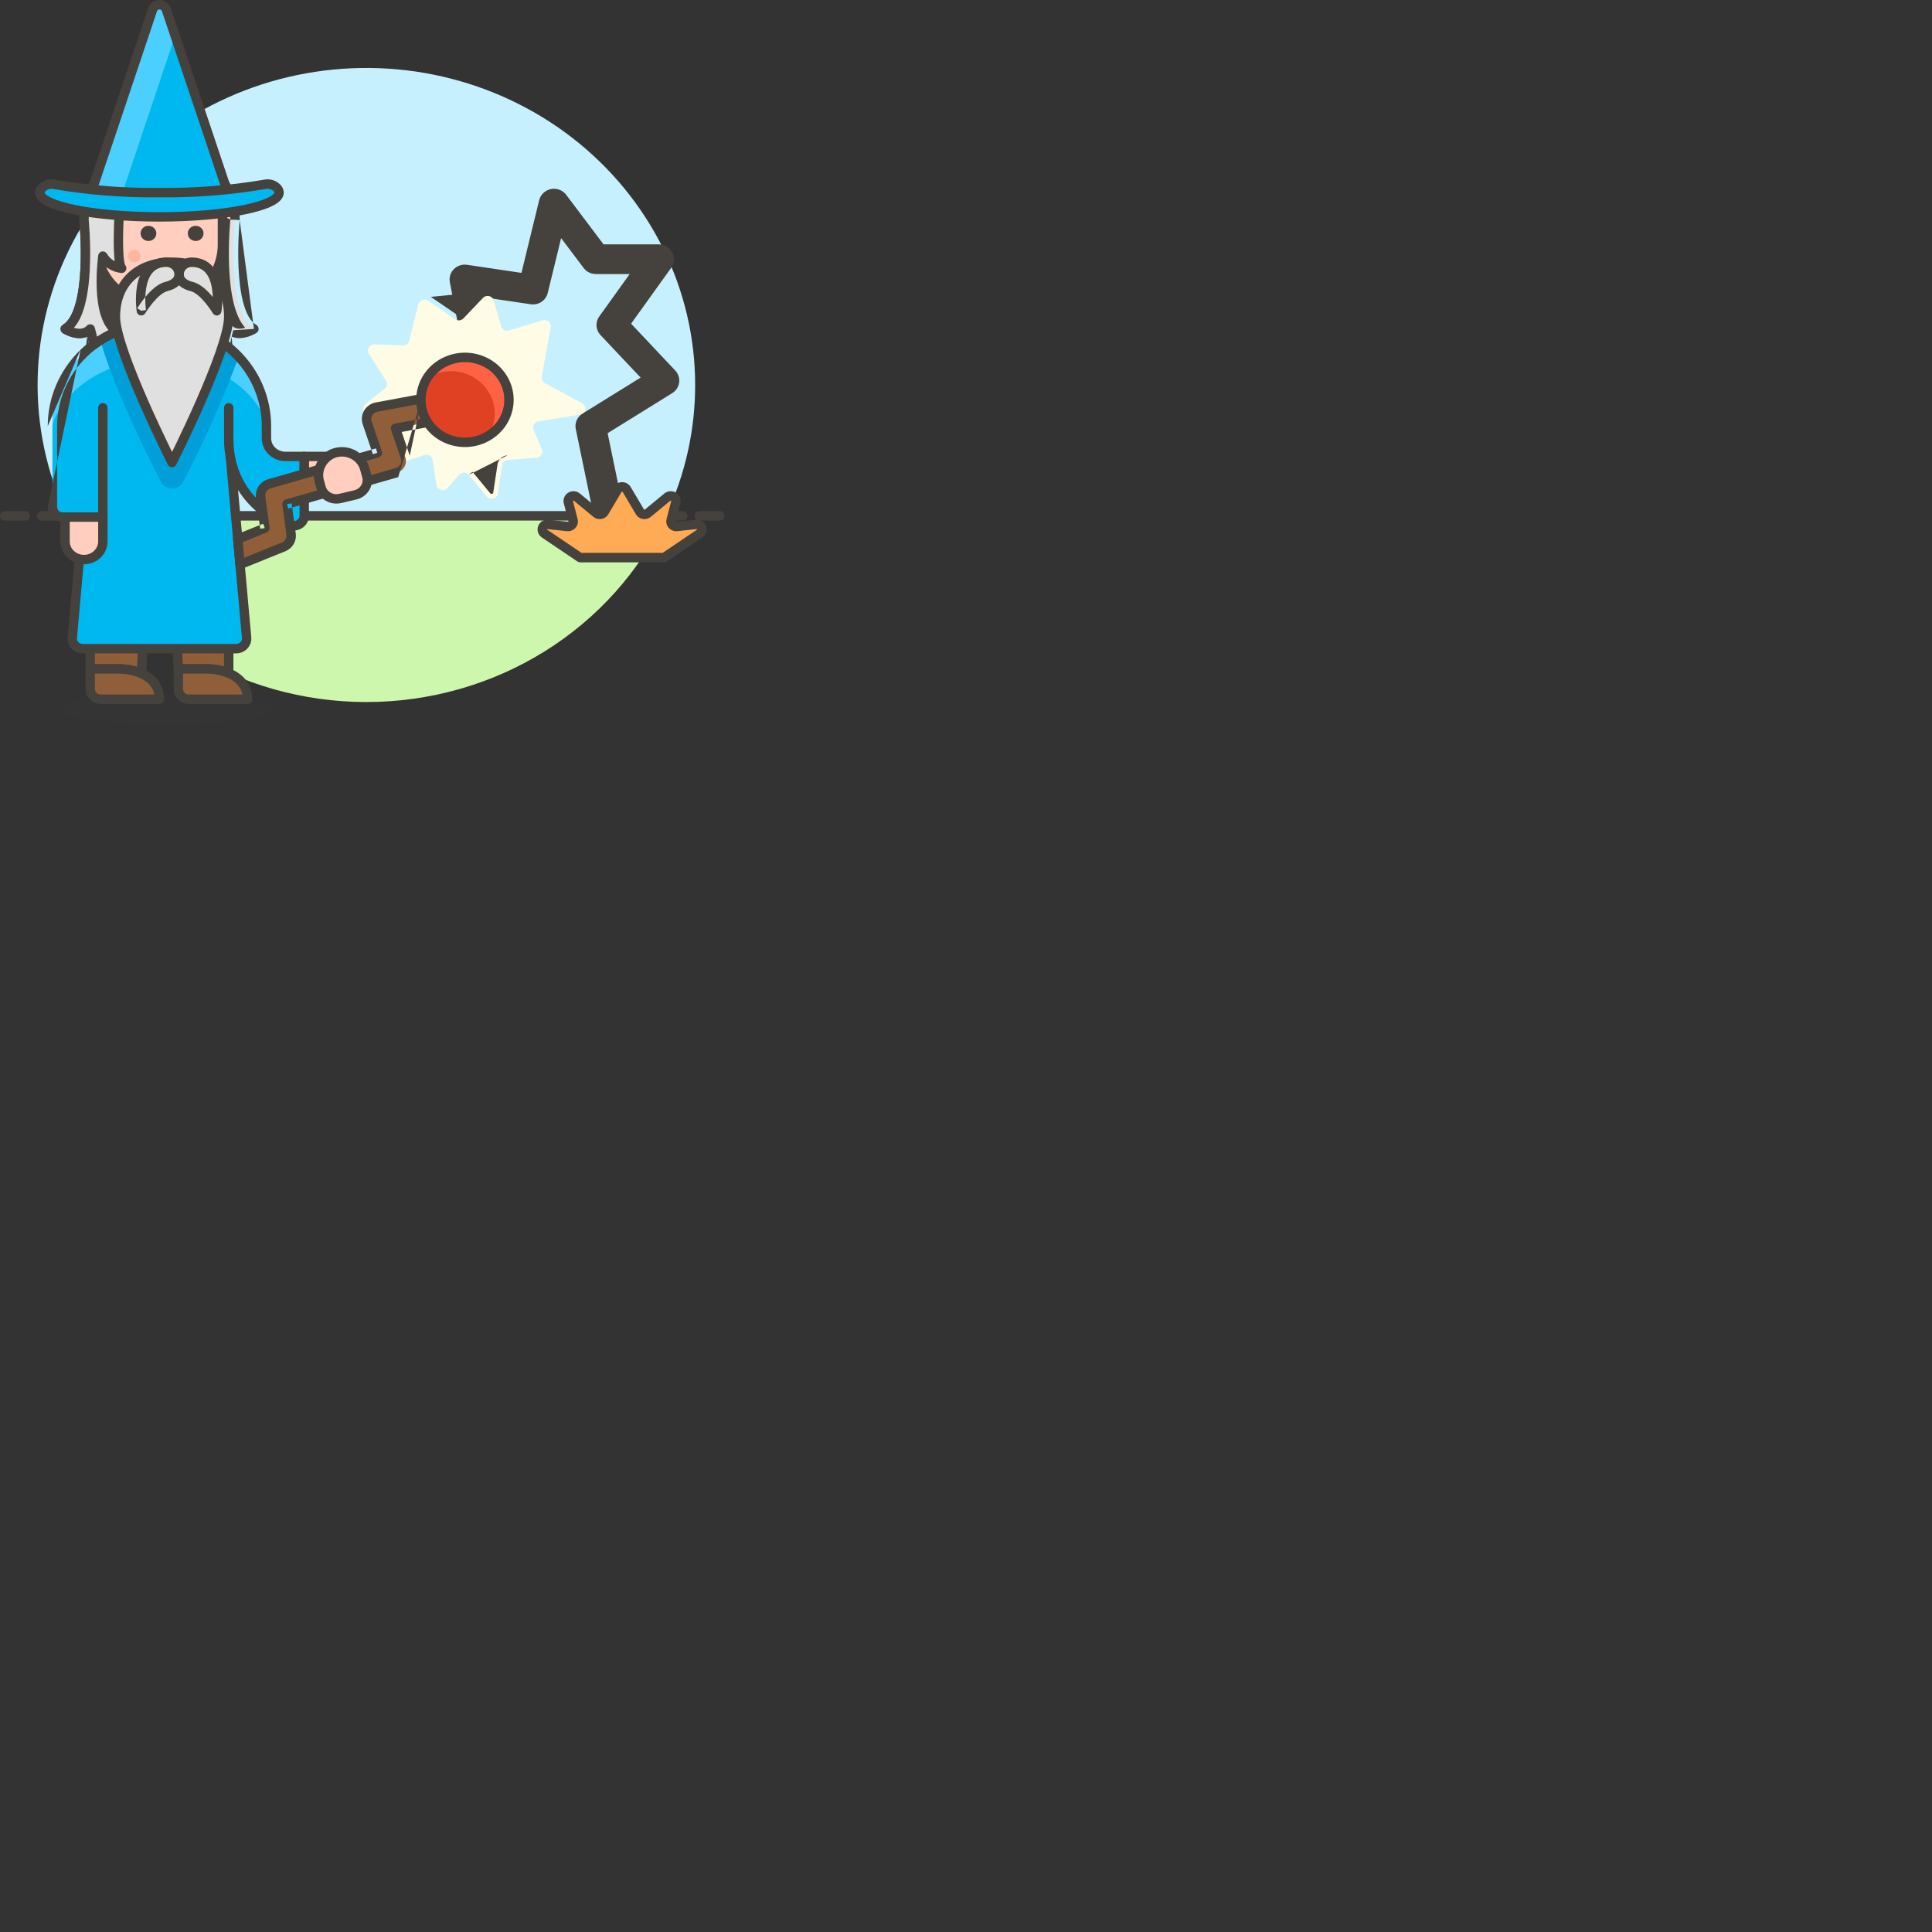 
<svg xmlns="http://www.w3.org/2000/svg" fill="none" width="128" height="128">
  <rect width="100%" height="100%" fill="#333333" stroke="none"/>
  <path fill="#C7F0FF" d="M46.056 25.51c0-3.135-.727-6.23-2.128-9.059-1.402-2.829-3.442-5.319-5.972-7.288-2.53-1.969-5.484-3.367-8.647-4.092-3.163-.725-6.454-.757-9.632-.096-3.178.661-6.162 2-8.733 3.919-2.571 1.918-4.665 4.367-6.127 7.167-1.462 2.8-2.256 5.88-2.322 9.014-.067 3.134.595 6.243 1.936 9.099H44.115c1.282-2.721 1.943-5.676 1.941-8.665Z"/>
  <path fill="#CCF7AD" d="M4.43 34.174c1.728 3.678 4.518 6.798 8.037 8.986 3.519 2.188 7.618 3.352 11.805 3.352s8.286-1.164 11.805-3.352c3.519-2.188 6.31-5.308 8.037-8.986H4.43Z"/>
  <path fill="#45413C" fill-rule="evenodd" d="M2.451 34.174c0-.173.139-.313.311-.313H45.239c.172 0 .311.14.311.313 0 .173-.139.313-.311.313H2.761c-.172 0-.311-.14-.311-.313ZM0 34.174c0-.173.139-.313.311-.313h1.361c.172 0 .311.14.311.313 0 .173-.139.313-.311.313H.311C.139 34.487 0 34.347 0 34.174ZM46.017 34.174c0-.173.139-.313.311-.313h1.361c.172 0 .311.14.311.313 0 .173-.139.313-.311.313h-1.361c-.172 0-.311-.14-.311-.313Z" clip-rule="evenodd"/>
  <path fill="#E0E0E0" d="M10.566 30.642c1.46-1.407 2.502-6.836 2.502-6.836.209 1.208 2.505 2.815 2.505 2.815-1.529-1.005-.417-4.825-.417-4.825.626.67 1.668 0 1.668 0-1.877-1.072-1.252-7.238-1.252-7.238-.014-1.271-.547-2.486-1.484-3.38-.937-.894-2.202-1.396-3.52-1.396-1.318 0-2.583.502-3.52 1.396-.937.894-1.47 2.109-1.484 3.38 0 0 .626 6.166-1.253 7.238 0 0 1.043.67 1.668 0 0 0 1.112 3.82-.417 4.825 0 0 2.294-1.608 2.505-2.815-.002 0 1.04 5.429 2.5 6.836Z"/>
  <path fill="#45413C" fill-rule="evenodd" d="M6.832 10.951c.996-.951 2.338-1.481 3.734-1.481 1.396 0 2.738.531 3.734 1.481.997.951 1.566 2.245 1.581 3.603 0.0.012-0.0.023-.002.035l-.309-.032-.311.003c0-.006-0-.011-0-.017-.017-1.178-.514-2.306-1.387-3.139-.878-.838-2.066-1.31-3.307-1.31-1.241 0-2.429.472-3.307 1.31-.873.833-1.37 1.961-1.387 3.139l0.0.001c.001.012.003.03.005.053.004.047.01.115.017.201.014.173.031.421.046.722.03.601.049 1.416.01 2.267-.04.848-.139 1.746-.354 2.509-.152.541-.374 1.053-.705 1.42.03.009.061.018.092.026.292.072.568.053.768-.162.076-.082.19-.116.299-.09.108.026.195.108.226.216l-.298.088c.298-.088.298-.088.298-.088l0.0.001.001.003.003.009c.002.008.006.02.01.034.008.03.02.073.034.128.028.11.067.267.108.459.082.382.176.906.221 1.464.041.505.042 1.052-.048 1.554.265-.25.526-.523.735-.796.234-.306.381-.585.421-.812l.029.005c.044-.081.133-.204.277-.264.092 0 .179.041.238.112.036.043.06.095.069.15l.001.008c.002.009.005.024.008.044.008.039.019.097.035.172.031.149.077.365.136.628.119.527.294 1.243.513 2.002.22.76.483 1.557.778 2.247.232.542.476.996.722 1.316.246-.32.489-.774.721-1.316.296-.69.559-1.487.778-2.247.219-.759.394-1.475.513-2.002.06-.263.106-.479.137-.628.015-.075.027-.133.035-.172l.009-.045.002-.011.001-.003 0-.001c.028-.148.158-.255.308-.254.15.001.277.11.303.259.039.228.186.506.42.812.209.274.47.547.736.797-.091-.503-.089-1.051-.048-1.556.045-.558.139-1.082.221-1.464.041-.192.08-.349.108-.459.014-.055.026-.098.034-.128.004-.015.007-.026.01-.034l.003-.009.001-.003 0-.001c0-0.0 0-0.0.298.087l-.298-.088c.031-.108.117-.19.226-.216.108-.026.222.008.299.09.201.215.476.234.768.162.031-.008.062-.016.092-.026-.331-.367-.552-.879-.705-1.42-.215-.762-.314-1.66-.354-2.509-.04-.851-.02-1.666.009-2.267.015-.301.032-.549.046-.722.007-.087.013-.155.017-.201.001-.013.002-.024.003-.034.001-.008.001-.014.002-.02l0-.001m1.563 7.252c.167.264.167.264.167.264l-.001.001-.001.001-.004.002-.012.007c-.01.006-.024.014-.041.024-.035.02-.084.047-.145.076-.12.059-.291.131-.488.179-.268.066-.619.096-.951-.045.025-.106.047-.196.065-.265.013-.051.024-.091.031-.118.004-.013.006-.023.008-.03l.002-.007.001-.002m.216 4.423c-.247-.196-.412-.513-.504-.932-.101-.456-.107-.993-.065-1.518.042-.522.13-1.017.209-1.382.013-.06.025-.117.038-.169m-.053 4.5c-.001-.001-.002-.002-.004-.003-.065-.048-.158-.117-.27-.204-.223-.173-.524-.417-.832-.701-.307-.283-.628-.611-.888-.951-.042-.055-.083-.112-.123-.169-.121.532-.296 1.247-.515 2.006-.223.773-.495 1.597-.805 2.321-.306.714-.665 1.366-1.077 1.764-.12.116-.31.116-.43 0-.412-.397-.771-1.05-1.077-1.764-.31-.723-.581-1.548-.805-2.321-.219-.759-.394-1.475-.515-2.007-.04.057-.081.113-.123.169-.26.34-.581.668-.888.951-.308.284-.609.528-.832.702-.112.087-.204.156-.27.204-0.0 0-.001 0-.001.001-.036.028-.073.055-.111.08-.142.093-.332.055-.427-.087-.095-.142-.059-.334.08-.431m0 0 .001-.001.004-.003.018-.013c.014-.01.034-.024.059-.043.246-.196.41-.513.502-.93.101-.456.107-.993.065-1.518-.042-.522-.13-1.017-.209-1.382-.013-.06-.026-.117-.038-.169-.332.141-.683.111-.951.045-.197-.049-.368-.121-.488-.179-.061-.029-.11-.056-.145-.076-.017-.01-.031-.018-.041-.024l-.012-.007-.004-.002-.001-.001-.001-0c-0-0-0-0.0.167-.264l-.167.264c-.092-.059-.146-.162-.143-.272.003-.11.063-.21.157-.264.358-.204.642-.686.843-1.397.196-.696.292-1.54.331-2.367.039-.825.019-1.618-.01-2.207-.014-.294-.031-.536-.045-.704-.007-.084-.012-.15-.016-.194-.002-.022-.004-.039-.005-.05l-.001-.012c-.001-.012-.002-.024-.002-.035h.311l-.311-.003c.015-1.358.584-2.652 1.581-3.603m8.462 15.854c.035.027.071.053.108.078.142.093.333.055.428-.087.095-.142.059-.334-.08-.431m0 0-.001-.001-.004-.003-.018-.013c-.013-.01-.033-.023-.057-.041m.21-11.717-0.0.004-.001.012c-.001.011-.003.028-.005.05-.004.044-.01.11-.016.194-.013.168-.03.41-.044.704-.029.589-.048 1.382-.009 2.207.039.827.135 1.671.331 2.367.2.711.484 1.192.842 1.397.095.054.154.154.157.264.003.11-.052.213-.144.272l-.167-.264" clip-rule="evenodd"/>
  <path fill="#45413C" d="M4.032 46.995c0 .267.732.522 2.036.711 1.303.189 3.071.294 4.915.294 1.843 0 3.611-.106 4.915-.294 1.304-.189 2.036-.444 2.036-.711 0-.267-.732-.522-2.036-.711-1.303-.189-3.071-.294-4.915-.294-1.843 0-3.611.106-4.915.294-1.303.189-2.036.444-2.036.711Z" opacity=".15"/>
  <path fill="#915E3A" d="M13.653 44.314c.514-.005 1.025.091 1.5.282V33.055H5.978v11.259H7.815c.536-.006 1.068.099 1.559.307l.322-7.144c0-.223.092-.436.255-.594.163-.158.385-.246.616-.246.231 0 .453.088.616.246.164.158.255.371.255.594l.381 6.837h1.834Z"/>
  <path fill="#45413C" fill-rule="evenodd" d="M5.667 33.055c0-.173.139-.313.311-.313h9.175c.172 0 .311.14.311.313v11.542c0 .104-.051.201-.136.259-.085.058-.194.07-.289.032-.437-.176-.907-.264-1.382-.26H11.819c-.165 0-.301-.13-.31-.295l-.381-6.837c-0-.006-.001-.012-.001-.018 0-.136-.056-.268-.16-.368-.104-.101-.248-.159-.401-.159s-.297.059-.401.159c-.104.1-.159.233-.159.368 0 .005-0.0.009-0.0.014l-.322 7.144c-.005.102-.059.196-.144.25-.086.055-.193.064-.286.024-.452-.191-.941-.288-1.435-.283H5.978c-.172 0-.311-.14-.311-.313V33.055Zm.621.313v10.634h1.524c.431-.004.859.057 1.269.182l.303-6.714c.002-.307.13-.599.351-.812.223-.215.522-.333.831-.333s.609.118.831.333c.221.213.348.504.351.81l.364 6.534h1.538c.404-.004.805.05 1.191.159V33.367H6.289Z" clip-rule="evenodd"/>
  <path fill="#915E3A" d="M16.404 46.325c0-1.44-1.46-2.011-2.751-2.011h-1.836v1.34c-0.0.177.073.348.203.473.13.126.306.197.49.197h3.894Z"/>
  <path fill="#45413C" fill-rule="evenodd" d="M11.506 44.314c0-.173.139-.313.311-.313h1.836c.684 0 1.432.15 2.021.511.602.369 1.04.964 1.04 1.812 0 .173-.139.313-.311.313h-3.895c-.262-.001-.516-.102-.705-.284-.189-.183-.298-.434-.298-.699m.621-1.027v1.027c0 .09.037.18.107.248.071.069.17.109.275.11h3.554c-.085-.427-.346-.741-.713-.966-.464-.284-1.091-.42-1.698-.42h-1.526Zm-.621 1.027v-1.34 1.34Z" clip-rule="evenodd"/>
  <path fill="#915E3A" d="M10.566 46.325c0-1.44-1.46-2.011-2.751-2.011H5.978v1.34c0 .178.073.348.203.474.13.126.307.196.491.197h3.893Z"/>
  <path fill="#45413C" fill-rule="evenodd" d="M5.667 44.314c0-.173.139-.313.311-.313h1.836c.684 0 1.432.15 2.021.511.602.369 1.04.964 1.04 1.812 0 .173-.139.313-.311.313H6.673c-.263-0-.517-.101-.706-.283-.19-.183-.299-.435-.299-.7v-1.34Zm.621.313v1.027c0 .09.037.18.108.248.071.069.17.11.277.11h3.552c-.085-.427-.346-.741-.713-.966-.464-.284-1.091-.42-1.698-.42H6.289Z" clip-rule="evenodd"/>
  <path fill="#00B8F0" d="M18.906 30.24c-.332 0-.651-.127-.886-.354s-.367-.534-.367-.854v-.803c0-1.813-.747-3.552-2.076-4.834-1.33-1.282-3.133-2.002-5.013-2.002-1.88 0-3.683.72-5.013 2.002-1.33 1.282-2.076 3.021-2.076 4.834v5.361c-0.0.088.018.175.053.257.035.081.086.155.151.217.065.062.141.112.226.145.084.034.175.051.266.051h1.338l-.715 7.984c-.008.092.003.186.034.274.031.088.081.169.146.237.065.068.144.123.232.16.088.037.183.057.28.057H15.646c.096 0.0.192-.019.28-.056.088-.037.168-.092.233-.161.065-.068.115-.149.146-.237.031-.088.043-.181.034-.274l-1.069-11.905c.192 1.011.658 1.954 1.35 2.736.692.781 1.586 1.373 2.591 1.714.105.039.219.053.331.041s.219-.051.312-.113c.093-.061.169-.144.222-.24.053-.096.08-.203.08-.312v-3.925H18.906Z"/>
  <path fill="#4ACFFF" d="M10.589 23.806c3.327 0 6.14 1.754 7.061 4.165-.069-1.779-.856-3.462-2.192-4.691-1.337-1.229-3.118-1.906-4.964-1.888-1.847.018-3.613.731-4.923 1.985-1.31 1.255-2.061 2.953-2.092 4.734.863-2.483 3.72-4.305 7.111-4.305Z"/>
  <path fill="#009FD9" d="M10.649 31.913c.069.136.175.25.308.33.133.08.286.122.442.122.156 0 .31-.042.442-.122.133-.08.239-.194.308-.33l.375-.742c1.248-2.446 2.344-4.96 3.284-7.531-1.135-1.211-2.684-1.99-4.364-2.193-1.68-.204-3.38.181-4.791 1.084.774 2.918 3.084 7.576 3.621 8.64l.375.742Z"/>
  <path fill="#FFCEBF" d="M20.157 30.24h1.669c.322.015.625.148.848.373.222.225.346.523.346.834 0 .311-.124.609-.346.834-.222.225-.526.358-.848.373h-1.669V30.24Z"/>
  <path fill="#45413C" fill-rule="evenodd" d="M19.846 30.24c0-.173.139-.313.311-.313h1.669c.005 0 .009 0.0.014 0.0.398.018.775.183 1.054.464.279.282.437.659.437 1.055s-.158.773-.437 1.055c-.279.281-.656.446-1.054.464-.005 0-.009 0-.014 0h-1.669c-.172 0-.311-.14-.311-.313v-2.413Zm.621.313v1.788h1.351c.243-.013.47-.114.635-.281.166-.168.256-.387.256-.613s-.09-.446-.256-.613c-.165-.166-.392-.268-.635-.281h-1.351Z" clip-rule="evenodd"/>
  <path fill="#45413C" fill-rule="evenodd" d="M5.336 23.17c1.389-1.339 3.269-2.089 5.228-2.089 1.958 0 3.839.75 5.228 2.089 1.389 1.339 2.172 3.159 2.172 5.06v.803c0 .233.096.459.271.628.176.169.417.267.671.267h1.251c.172 0 .311.14.311.313v3.925c0 .162-.041.321-.119.463-.077.142-.189.262-.324.351-.135.089-.288.144-.449.162-.158.018-.319-.002-.469-.056-1.054-.358-1.992-.979-2.72-1.8-.229-.259-.435-.535-.616-.825l.876 9.758c0 0 0 0 0 0 .012.138-.005.277-.051.407-.046.13-.119.249-.214.349-.095.1-.21.179-.337.232-.127.054-.263.081-.401.081l.001-.312v.312H5.484c-.137 0-.274-.028-.4-.081-.127-.054-.241-.133-.336-.233-.095-.1-.168-.218-.214-.349-.046-.13-.063-.269-.051-.406 0-0 0 0 0 0l.684-7.643h-.998c-.13 0-.26-.025-.381-.073-.121-.048-.232-.12-.326-.21-.094-.091-.169-.199-.221-.319-.052-.12-.078-.25-.078-.381m7.4-11.885c-1.802 0-3.528.69-4.798 1.915-1.27 1.224-1.981 2.882-1.981 4.608v5.361c-0.0.045.009.09.027.133.018.042.045.082.08.116.035.034.078.061.125.081.048.019.099.029.151.029h1.338c.087 0 .17.037.229.102.059.065.088.152.08.239l-.715 7.984c-.004.047.002.096.018.141.016.046.042.088.077.125.035.037.079.067.128.088.05.021.104.032.159.032 0 0-0 0 0 0H15.647c.055 0 .109-.011.159-.032.05-.021.093-.051.129-.088.035-.037.061-.08.077-.125.016-.046.022-.093.018-.141L14.961 30.369c-.015-.166.102-.315.266-.338.164-.023.317.087.348.251.181.954.622 1.847 1.277 2.586.655.74 1.503 1.301 2.458 1.625.003.001.006.002.009.003.06.022.124.03.189.023.064-.007.125-.029.176-.064.052-.034.092-.079.12-.13.028-.051.042-.106.042-.162 0 0 0 0 0 0v-3.612h-.94c-.41 0-.806-.157-1.101-.441-.294-.284-.463-.672-.463-1.08v-.803c0-1.726-.711-3.384-1.981-4.608-1.27-1.225-2.996-1.915-4.798-1.915Zm-5.228 1.464c-1.389 1.339-2.172 3.159-2.172 5.06l2.172-5.06Zm-2.172 5.06v5.361-5.361Z" clip-rule="evenodd"/>
  <path fill="#45413C" fill-rule="evenodd" d="M6.813 26.706c.172 0 .311.14.311.313v7.238c0 .173-.139.313-.311.313s-.311-.14-.311-.313V27.019c0-.173.139-.313.311-.313Z" clip-rule="evenodd"/>
  <path fill="#FFCEBF" d="M4.31 35.865c0 .32.132.627.367.854.235.227.553.354.886.354.332 0 .651-.127.886-.354.235-.227.367-.534.367-.854v-1.608H4.31v1.608Z"/>
  <path fill="#45413C" fill-rule="evenodd" d="M3.999 34.257c0-.173.139-.313.311-.313h2.505c.172 0 .311.14.311.313v1.609c0 .408-.168.796-.463 1.08-.294.284-.69.441-1.101.441-.41 0-.807-.157-1.101-.441-.295-.284-.463-.672-.463-1.08V34.257Zm.621.313v1.296c0 .233.096.459.271.628.176.169.417.267.671.267.254 0 .495-.097.671-.267.175-.169.271-.395.271-.628v-1.296H4.621ZM15.153 26.706c.172 0 .311.14.311.313v2.016c-.002.418.036.836.112 1.247.032.17-.079.333-.248.365-.169.032-.331-.08-.363-.25-.084-.45-.125-.907-.123-1.365V27.019c0-.173.139-.313.311-.313Z" clip-rule="evenodd"/>
  <path fill="#FFF48C" d="M40.521 35.603c-.161-0-.316-.054-.44-.152-.124-.098-.209-.235-.241-.387l-1.39-6.703c-.027-.132-.013-.269.042-.393.054-.124.146-.23.264-.302l4.174-2.587-2.923-3.098c-.105-.113-.168-.256-.178-.407-.01-.151.034-.301.123-.425l2.373-3.305h-2.846c-.11 0-.218-.025-.315-.073-.098-.048-.182-.118-.247-.203L37.028 15.063l-1.042 4.274c-.039.165-.142.309-.287.403-.145.095-.322.132-.495.106l-3.548-.525.861 4.431c.017.086.016.175-.003.261-.019.086-.055.168-.106.24-.051.073-.117.135-.194.183-.076.048-.162.081-.252.097-.09.016-.182.015-.271-.003-.089-.018-.174-.053-.249-.103-.075-.05-.14-.113-.19-.187-.05-.074-.084-.156-.101-.242l-1.043-5.361c-.021-.105-.015-.214.017-.317.032-.103.089-.197.166-.274.077-.077.173-.135.278-.17.105-.034.218-.043.328-.027l3.882.578 1.243-5.094c.03-.125.098-.239.193-.328.096-.089.216-.15.346-.175.13-.025.266-.014.39.032.124.046.232.126.31.23l2.571 3.41h3.817c.127 0.0.251.034.359.097.108.063.197.154.255.262.059.108.086.23.078.351-.007.122-.049.239-.121.34l-2.813 3.918 3.104 3.292c.068.072.119.158.149.251.03.093.039.191.026.288-.013.097-.048.189-.102.272-.054.082-.126.152-.211.205l-4.466 2.768 1.295 6.253c.036.174-.001.355-.103.503-.102.148-.261.25-.441.285-.045.01-.091.015-.137.016Z"/>
  <path fill="#45413C" d="M36.503 12.524c.186-.036.379-.02.557.046.178.067.334.182.449.334l2.478 3.287h3.663c.18 0.0.358.048.514.139.156.091.285.223.372.382.087.159.127.34.116.521-.011.181-.073.355-.178.503l-.001.001-2.662 3.708 2.927 3.104c.099.105.174.231.219.369.045.138.058.284.038.427-.019.144-.071.281-.151.402-.079.121-.184.223-.307.299l-4.28 2.654 1.25 6.038c.054.259-.002.528-.152.745-.149.216-.379.363-.635.413-.063.013-.128.021-.193.022h-.006c-.229-0-.452-.077-.632-.219-.18-.142-.306-.343-.353-.569l-1.39-6.703c-.041-.196-.019-.4.062-.584.081-.183.215-.337.385-.442l3.849-2.385-2.659-2.819-.001-.001c-.154-.164-.247-.376-.262-.601-.015-.225.05-.447.182-.629l0-0 2.016-2.808h-2.238c-.156 0-.311-.036-.452-.105-.141-.069-.263-.17-.358-.295l-1.495-1.982-.887 3.636-0.0.001c-.059.245-.211.455-.421.592-.21.136-.463.19-.71.152l-.001-0-3.112-.461.777 3.998c.025.129.023.261-.004.388s-.082.248-.157.355c-.075.106-.172.197-.282.266-.11.069-.233.117-.361.14-.128.023-.26.022-.387-.004-.128-.026-.249-.076-.358-.148-.109-.072-.203-.164-.276-.272-.073-.108-.124-.23-.149-.358l-1.043-5.36-0-.001c-.031-.157-.022-.318.025-.47.047-.152.131-.291.244-.403.113-.113.251-.196.402-.245.151-.049.312-.062.469-.039l3.603.536 1.175-4.817c.045-.185.144-.353.284-.483.139-.13.312-.217.498-.253Z"/>
  <path fill="#FFAA54" d="m43.996 36.943 2.361-1.593c.063-.043.11-.104.133-.176.023-.071.02-.148-.007-.217-.027-.07-.078-.129-.144-.167-.066-.039-.143-.055-.22-.047l-1.278.137c-.056.006-.112-.001-.164-.021-.052-.02-.099-.051-.136-.092-.037-.041-.063-.089-.076-.142-.013-.053-.013-.107 0-.16l.309-1.194c.018-.069.013-.142-.015-.207-.028-.066-.076-.121-.139-.159-.063-.037-.136-.054-.209-.049-.073.005-.143.033-.199.08l-1.286 1.062c-.039.032-.085.056-.134.069-.049.013-.101.015-.152.007-.05-.008-.098-.028-.14-.056-.042-.028-.077-.065-.102-.108l-.88-1.484c-.03-.051-.074-.094-.127-.124-.053-.03-.113-.045-.174-.045-.061 0-.121.016-.174.045-.053.03-.097.072-.127.124l-.879 1.484c-.025.043-.06.08-.102.108-.042.028-.09.048-.14.056-.051.008-.102.006-.152-.007-.049-.013-.095-.037-.134-.069l-1.285-1.062c-.056-.046-.126-.074-.199-.08-.074-.006-.147.012-.21.049-.063.037-.112.093-.139.159-.028.066-.033.139-.015.208l.309 1.194c.014.052.014.107.001.16-.013.053-.039.101-.076.142s-.083.072-.136.092c-.052.02-.109.027-.164.021l-1.279-.137c-.077-.008-.154.009-.22.047s-.116.098-.143.168c-.027.07-.03.146-.007.217.023.071.07.133.133.175l2.36 1.593h5.56Z"/>
  <path fill="#45413C" fill-rule="evenodd" d="M40.891 32.028c.1-.056.212-.085.325-.085.114 0 .226.029.325.085.1.056.184.137.243.237 0 0 0 0 0 0l.88 1.485c.001.002.004.005.008.009.005.003.011.006.018.007.007.001.014.001.021-.001.007-.002.012-.005.016-.008l.001-0 1.286-1.062c.106-.088.237-.14.373-.15.136-.01.273.021.391.092.118.07.212.177.267.306.054.129.065.272.03.408l-.309 1.193c-0.0.002-0.0.003 0 .005 0.0.002.002.004.004.008.003.003.008.007.015.01.007.003.015.004.023.003 0 0-0 0 0 0l1.277-.137c0-0-0 0 0 0 .142-.015.287.015.411.088.124.073.222.186.276.323.054.137.059.288.013.428-.045.14-.136.259-.256.339l-2.361 1.593c-.051.035-.111.053-.173.053h-5.56c-.062 0-.122-.018-.173-.053l-2.36-1.593c-0 0 0 0 0 0-.12-.081-.211-.199-.256-.339-.045-.14-.04-.291.013-.428.053-.137.151-.249.275-.323.124-.073.268-.104.41-.089l1.278.137s-0 0 0 0c.008.001.016-0.0.023-.003.007-.003.012-.006.015-.009.003-.003.004-.006.004-.007 0-.002 0-.003 0-.004l-.309-1.193c0-0 0 0 0 0-.035-.136-.025-.28.03-.409.054-.129.149-.236.267-.306.118-.07.255-.102.392-.092.136.01.267.062.373.15l0.0 0 1.285 1.062c.004.003.009.006.016.008.007.002.014.002.021.001.007-.001.013-.004.018-.007.005-.003.007-.006.009-.009l.88-1.485c.059-.1.143-.181.243-.237Zm.325.541c-.009 0-.017.002-.023.006-.006.004-.01.008-.011.011l-.879 1.484c-.049.083-.116.154-.196.208-.079.054-.169.089-.263.105-.094.016-.19.011-.282-.013-.092-.024-.178-.068-.252-.13l-1.286-1.063c-.005-.005-.014-.009-.025-.009-.011-.001-.021.002-.028.006-.007.004-.01.009-.011.012-.001.001-.001.003-.001.003-0.0.001 0 .002 0.0.003l0.0 0.0.309 1.194c.027.103.027.211.001.315-.026.103-.077.198-.148.276-.071.078-.159.138-.257.174-.098.037-.202.05-.306.039l-1.279-.137c-.011-.001-.022.001-.03.006-.007.004-.011.01-.012.012-.001.001-.001.003-.001.004 0 .001 0.0.002.001.003.001.002.003.007.01.012l2.282 1.54h5.371l2.282-1.54c.007-.005.009-.01.01-.012 0-.001.001-.002.001-.003 0-.001-0-.001-0-.002-0-.001-0-.001-.001-.001-.001-.003-.004-.008-.012-.012-.008-.005-.018-.007-.03-.006l-1.279.137c-.103.011-.208-.002-.305-.039-.098-.037-.186-.096-.257-.174-.071-.078-.122-.173-.148-.276-.026-.103-.026-.211.001-.315l0-.001.309-1.194c0-.001 0-.002 0-.003-0-.001-0-.002-.001-.003-.001-.003-.004-.008-.011-.012-.007-.004-.017-.007-.028-.006-.011.001-.019.005-.025.009l-1.285 1.062s0 0 0 0c-.074.061-.16.105-.252.13-.092.024-.188.029-.282.013-.094-.016-.183-.051-.263-.105-.079-.054-.146-.124-.196-.208 0-0.0 0.0 0 0 0l-.88-1.484c-.002-.003-.005-.007-.011-.011-.006-.004-.015-.006-.024-.006Z" clip-rule="evenodd"/>
  <path fill="#FFFCE5" d="m31.064 31.458 1.179 1.428c.051.061.119.107.196.132.077.025.16.027.239.006.079-.02.149-.062.203-.121.054-.059.089-.131.101-.209l.286-1.875c.014-.09.058-.172.127-.234.069-.062.157-.1.251-.108l1.896-.158c.065-.005.128-.025.183-.059.056-.033.102-.078.137-.132.034-.054.055-.114.06-.177.006-.063-.004-.126-.029-.184l-.545-1.3c-.023-.056-.033-.116-.029-.176.004-.06.022-.118.052-.171.03-.052.073-.098.123-.132.051-.035.109-.058.171-.068l2.762-.452c.085-.014.163-.053.224-.112.061-.059.102-.134.116-.215.015-.082.003-.166-.034-.241-.037-.075-.097-.137-.171-.178l-2.46-1.343c-.075-.041-.135-.103-.172-.179-.037-.075-.049-.16-.034-.241l.587-3.285c.012-.068.006-.138-.018-.203-.024-.065-.065-.123-.118-.168-.054-.045-.119-.077-.189-.091-.07-.014-.142-.011-.211.01l-2.218.676c-.053.016-.11.022-.165.017-.056-.005-.11-.021-.159-.047-.049-.026-.092-.061-.127-.103-.035-.042-.06-.091-.075-.143l-.495-1.723c-.02-.069-.058-.132-.112-.181-.053-.05-.12-.085-.192-.102-.072-.017-.148-.015-.219.006-.071.021-.135.06-.185.112l-1.299 1.361c-.069.072-.162.117-.263.128-.101.01-.202-.015-.285-.072l-1.788-1.224c-.056-.038-.12-.062-.188-.071-.068-.009-.136-.001-.2.022-.064.023-.121.061-.166.11-.045.049-.077.108-.093.172l-.606 2.419c-.023.09-.077.17-.154.226-.077.056-.172.085-.268.081l-1.885-.072c-.075-.002-.149.015-.214.05-.065.035-.12.086-.158.148-.038.062-.058.133-.057.205 0.0.072.021.143.059.205l1.144 1.806c.052.083.072.181.055.276-.017.096-.068.182-.146.244l-1.271 1.015c-.062.05-.108.115-.132.19-.024.074-.025.153-.004.228.022.075.065.142.126.194.06.051.135.085.215.096l1.725.245c.065.009.127.033.181.07s.098.086.128.142c.03.056.047.119.047.182.001.064-.015.126-.044.183l-1.049 2.018c-.037.071-.051.152-.041.231.011.079.045.154.1.214.054.06.126.103.206.124.08.021.165.018.243-.008l2.198-.726c.058-.019.12-.026.181-.019.061.006.12.026.172.057.052.031.097.072.131.122.034.049.056.105.065.164l.249 1.665c.011.077.046.149.099.207.053.058.122.101.199.122.077.021.159.021.236-.002.077-.023.145-.066.197-.125l.774-.885c.04-.045.089-.082.146-.106.056-.025.117-.037.179-.036.062.001.122.015.178.041.055.026.104.064.143.11Z"/>
  <path fill="#45413C" fill-rule="evenodd" d="m28.54 19.667 1.788 1.224c.021.015.05.022.079.019.029-.003.054-.016.07-.033l1.299-1.361c.089-.093.201-.16.323-.196m-1.035 12.137.239-.2 1.179 1.428c.012.014.029.026.051.033.022.007.045.007.068.002s.04-.017.053-.031c.013-.014.019-.029.022-.043l.286-1.875c.025-.163.106-.31.226-.419.12-.109.273-.174.433-.187" clip-rule="evenodd"/>
  <path fill="#915E3A" d="M29.055 27.031c-.042-.209-.168-.394-.351-.513-.183-.12-.408-.164-.625-.124l-3.119.578c-.116.022-.226.067-.323.133-.097.066-.177.151-.237.249-.06.098-.097.208-.11.321-.013.113-0.0.228.036.336l.677 1.995-7.146 2.046c-.19.054-.354.172-.462.332-.108.16-.153.352-.128.541l.281 2.065-1.797.727.151 1.683 2.879-1.164c.169-.068.31-.188.401-.341.091-.153.128-.331.104-.505l-.272-1.995 7.283-2.082c.107-.03.206-.081.292-.149.086-.068.157-.152.209-.248.052-.095.083-.2.092-.307.009-.107-.004-.215-.039-.317l-.65-1.915 2.189-.405c.217-.04.409-.162.533-.339.124-.176.171-.393.129-.603Z"/>
  <path fill="#45413C" fill-rule="evenodd" d="M28.024 26.085c.294-.054.599.006.85.17.251.164.427.42.486.714l0.0 0c.059.295-.007.599-.18.845-.172.245-.436.411-.731.465l-1.835.339.533 1.571m-.765 1.423-7.023 2.007-.037-.269-.308.043.085.301.26-.074.235 1.726c.034.246-.018.496-.145.709-.127.213-.322.377-.552.47l-.116-.29.115.29-2.878 1.164c-.091.037-.194.028-.278-.024-.084-.052-.138-.14-.147-.239l-.151-1.683c-.012-.138.066-.267.194-.318l1.572-.636.033.242.308-.043-.116-.29-.225.091-.249-1.823-0-.001c-.036-.267.029-.536.179-.759.15-.223.376-.383.634-.457l6.831-1.956.106.312.294-.101-.085-.301-.315.09-.572-1.684c-.051-.152-.069-.313-.051-.472.018-.159.071-.313.154-.45.083-.137.195-.254.328-.344.132-.09.282-.152.44-.181l.001-0 3.12-.578m.112.615s0 0 0 0l-3.118.577c-0 0 0 0 0 0-.074.014-.144.043-.205.084-.061.041-.11.094-.147.154-.036.06-.059.125-.066.193-.007.067-0.0.135.022.2l.677 1.995c.028.081.021.17-.019.246-.04.076-.108.132-.19.156l-7.146 2.046c-.122.035-.224.11-.29.207-.066.097-.092.212-.077.324 0 0-0-0 0 0l.281 2.064c.019.142-.06.279-.192.333l-1.583.64.093 1.033 2.491-1.007.001-0c.108-.043.195-.118.25-.211.055-.092.076-.198.062-.302l-.272-1.996c-.021-.154.074-.301.223-.343l7.283-2.082c.068-.019.131-.052.185-.095.054-.043.097-.095.129-.152.031-.058.05-.12.056-.183.005-.064-.002-.128-.023-.189l-.65-1.915c-.029-.086-.02-.181.026-.259.046-.079.123-.133.212-.149l2.189-.405c.14-.026.26-.104.336-.212.075-.107.102-.237.078-.361-.025-.124-.101-.238-.216-.313-.116-.075-.26-.105-.4-.079Z" clip-rule="evenodd"/>
  <path fill="#E04122" d="M32.437 28.824c-.478.312-1.042.48-1.619.483-.577.003-1.143-.159-1.624-.466s-.858-.744-1.082-1.258c-.224-.513-.285-1.079-.175-1.625.11-.547.385-1.05.791-1.445.406-.396.924-.666 1.49-.778.566-.112 1.153-.059 1.687.151.535.21.993.569 1.316 1.03.215.306.365.65.442 1.012.077.362.079.735.006 1.098-.073.363-.219.709-.43 1.017-.211.308-.483.574-.801.781Z"/>
  <path fill="#FF6242" d="M33.22 24.916c-.272-.391-.641-.709-1.074-.926-.433-.217-.916-.325-1.404-.315-.488.01-.965.138-1.388.373-.423.235-.778.568-1.032.97.557-.337 1.216-.483 1.87-.412.654.07 1.264.352 1.73.799.466.447.762 1.034.838 1.664.076.63-.071 1.266-.418 1.805.03-.018.064-.029.094-.049.318-.207.59-.472.801-.781.211-.308.357-.654.43-1.017.073-.363.071-.736-.006-1.098-.077-.362-.227-.706-.442-1.012Z"/>
  <path fill="#45413C" fill-rule="evenodd" d="M31.791 24.177c-.479-.189-1.007-.236-1.514-.136-.508.1-.972.343-1.334.696-.362.353-.606.799-.702 1.282-.097.483-.043.983.155 1.438.198.455.533.845.964 1.119.431.275.938.42 1.457.418.519-.003 1.024-.154 1.452-.432.284-.185.526-.422.714-.696.188-.274.317-.58.382-.901.064-.321.062-.651-.005-.971-.068-.32-.201-.625-.392-.897-.287-.41-.696-.73-1.175-.919Zm-1.634-.75c.623-.123 1.27-.065 1.86.167.59.232 1.097.628 1.456 1.141.239.34.406.724.492 1.127.086.404.088.821.007 1.225-.081.405-.244.79-.479 1.133-.235.343-.537.637-.888.866-.529.345-1.15.529-1.786.533-.636.003-1.259-.175-1.792-.514-.533-.339-.951-.825-1.2-1.396-.249-.572-.318-1.203-.195-1.813.122-.61.429-1.169.879-1.608.45-.439 1.023-.737 1.647-.86Z" clip-rule="evenodd"/>
  <path fill="#FFCEBF" d="M24.163 31.054c-.057-.208-.16-.401-.301-.567-.141-.166-.318-.302-.517-.397-.2-.095-.418-.148-.641-.155-.223-.007-.445.032-.65.114-.357.159-.643.436-.806.782-.163.345-.191.736-.079 1.1l.105.378c.07.254.241.47.475.604.234.134.513.175.777.113l1.014-.238c.135-.032.262-.089.374-.168.112-.08.206-.18.277-.295.071-.115.117-.243.137-.376.019-.133.011-.268-.025-.397l-.138-.496Z"/>
  <path fill="#45413C" fill-rule="evenodd" d="M21.939 29.758c.246-.098.51-.144.775-.136.265.009.525.071.764.185.239.114.45.276.621.476.17.2.295.434.364.686 0 0.0 0.0 0.0 0.0 0l.138.496c.047.171.059.35.033.526-.025.176-.087.344-.18.496-.093.151-.216.282-.361.386-.145.103-.309.177-.483.218-0 0 0-0 0 0l-1.013.238-.001 0c-.34.079-.699.027-1.001-.146-.303-.173-.527-.456-.621-.792l-.104-.374c-.133-.438-.099-.907.096-1.322.195-.415.538-.746.961-.934.004-.002.007-.003.011-.005Zm.235.579c-.289.13-.516.353-.645.627-.129.275-.151.585-.063.874l.002.008.105.378c.048.172.164.322.329.417.166.095.364.124.554.08 0-0-0 0 0 0l1.014-.238c.096-.022.186-.063.265-.119.079-.056.144-.126.192-.205.049-.079.08-.166.093-.256.013-.089.007-.181-.017-.268 0-0-0-0-0-0l-.138-.495-0-.001c-.045-.163-.126-.316-.238-.448-.112-.132-.253-.241-.414-.317-.161-.077-.338-.12-.518-.125-.178-.006-.356.025-.52.09Z" clip-rule="evenodd"/>
  <path fill="#FFCEBF" d="M14.736 14.557c.006-.532-.097-1.06-.304-1.553-.207-.493-.513-.942-.901-1.32-.388-.378-.85-.679-1.359-.883-.509-.205-1.055-.311-1.607-.311-.552 0-1.098.106-1.607.311-.509.205-.971.505-1.359.883-.388.378-.694.827-.901 1.32-.207.493-.31 1.021-.304 1.553v1.609c-.006.532.097 1.06.304 1.553.207.493.513.942.901 1.32.388.378.85.679 1.359.884.509.205 1.055.31 1.607.31.552 0 1.098-.105 1.607-.31.509-.205.971-.505 1.359-.884.388-.378.694-.827.901-1.32.207-.493.31-1.021.304-1.553v-1.609Z"/>
  <path fill="#45413C" fill-rule="evenodd" d="M8.843 10.51c.546-.22 1.131-.333 1.722-.333.591 0 1.176.113 1.722.333.546.22 1.042.542 1.46.949.417.407.748.891.971 1.423.223.532.335 1.102.328 1.676v1.605c.006.575-.105 1.144-.328 1.676-.223.533-.553 1.016-.971 1.423-.417.407-.914.73-1.46.949-.546.22-1.131.333-1.722.333-.591 0-1.176-.113-1.722-.333-.546-.22-1.042-.542-1.46-.949-.417-.407-.748-.891-.971-1.423-.223-.532-.335-1.102-.328-1.676v-1.605c-.007-.575.105-1.144.328-1.676.223-.533.553-1.016.971-1.423.417-.407.914-.73 1.46-.949Zm1.722.292c-.512 0-1.019.098-1.492.288-.472.19-.9.468-1.258.818-.358.349-.64.763-.831 1.217-.19.454-.285.939-.279 1.428l0.0.004-0 1.612c-.006.489.089.974.279 1.428.19.454.472.868.831 1.217.358.35.786.628 1.258.818.472.19.979.288 1.492.288.512 0 1.02-.098 1.492-.288.472-.19.9-.468 1.258-.818.358-.349.64-.763.831-1.217.19-.454.285-.939.279-1.428V14.554c.006-.489-.089-.974-.279-1.428-.19-.454-.472-.868-.831-1.217-.358-.35-.786-.628-1.258-.818-.472-.19-.979-.288-1.492-.288Z" clip-rule="evenodd"/>
  <path fill="#45413C" d="M9.836 14.96c-.103 0-.204.029-.29.085-.086.055-.153.134-.192.226-.039.092-.05.193-.03.29.02.098.07.187.143.257.073.07.166.118.267.138.101.019.206.009.301-.029.095-.038.177-.102.234-.185.057-.083.088-.18.088-.279 0-.066-.013-.131-.04-.192-.026-.061-.065-.116-.113-.163-.048-.047-.106-.084-.169-.109-.063-.025-.131-.038-.199-.038ZM12.963 14.96c-.103 0-.204.029-.289.085-.086.055-.152.134-.192.226-.04.092-.05.193-.03.29.02.098.07.187.143.257.073.07.166.118.267.138.101.019.206.009.301-.029.095-.038.177-.102.234-.185.057-.083.088-.18.088-.279 0-.066-.013-.131-.04-.192s-.065-.117-.113-.163c-.048-.047-.106-.084-.169-.109-.063-.025-.131-.038-.2-.038Z"/>
  <path fill="#FFB59E" d="M8.48 16.97c0 .107.044.209.122.284.078.075.184.118.295.118.111 0 .217-.042.295-.118.078-.075.122-.178.122-.284 0-.107-.044-.209-.122-.284-.078-.075-.184-.118-.295-.118-.111 0-.217.042-.295.118-.078.075-.122.178-.122.284Z"/>
  <path fill="#E0E0E0" d="M15.153 20.991c0 2.221-3.753 9.651-3.753 9.651s-3.753-7.432-3.753-9.651c0-2.219 1.45-3.619 3.753-3.619 2.303 0 3.753 1.398 3.753 3.619Z"/>
  <path fill="#45413C" fill-rule="evenodd" d="M8.874 18.575c-.58.559-.917 1.377-.917 2.416 0 .495.216 1.329.569 2.341.348.998.814 2.126 1.281 3.191.467 1.063.935 2.058 1.286 2.788.117.243.22.456.307.632.086-.176.19-.389.307-.632.351-.729.818-1.724 1.286-2.787.468-1.064.933-2.193 1.281-3.191.353-1.012.569-1.846.569-2.341 0-1.04-.338-1.858-.917-2.417-.581-.56-1.436-.89-2.525-.89-1.089 0-1.944.33-2.525.89Zm2.525 12.067c-.277.142-.277.142-.277.142l-.011-.022-.032-.063c-.028-.055-.068-.137-.12-.241-.103-.208-.25-.508-.427-.875-.353-.734-.824-1.735-1.295-2.807-.471-1.071-.943-2.216-1.299-3.236-.351-1.006-.604-1.933-.604-2.548 0-1.18.387-2.172 1.109-2.868.72-.694 1.741-1.064 2.955-1.064 1.214 0 2.235.369 2.955 1.064.721.696 1.109 1.687 1.109 2.868 0 .615-.253 1.543-.604 2.549-.356 1.02-.829 2.165-1.299 3.236-.471 1.072-.942 2.074-1.295 2.807-.176.367-.324.667-.427.875-.051.104-.092.185-.12.241l-.032.063-.011.021c0 0-0.0.001-.277-.141Zm0 0 .277.142c-.053.105-.16.171-.277.171-.117 0-.224-.066-.277-.171l.277-.142Z" clip-rule="evenodd"/>
  <path fill="#E0E0E0" d="M14.366 20.59s-.834-1.408-1.668-1.609c-.447-.108-.834-.36-.834-.804 0-.213.088-.418.244-.569.156-.151.369-.236.59-.236 2.153 0 1.668 3.217 1.668 3.217Z"/>
  <path fill="#45413C" fill-rule="evenodd" d="M12.698 17.685c-.143 0-.278.055-.375.149-.097.093-.149.217-.149.343 0 .118.046.209.141.291.103.089.26.162.455.209.272.066.523.223.736.398.216.177.413.388.577.586.005.007.011.013.016.02-.006-.203-.025-.424-.066-.642-.069-.375-.195-.716-.403-.959-.197-.231-.483-.394-.933-.394Zm1.668 2.905c.307.047.307.047.307.047l0-.001 0-.003.001-.009c.001-.007.002-.017.004-.03.003-.026.008-.063.013-.11.01-.093.021-.226.027-.384.012-.315.006-.742-.074-1.175-.079-.429-.235-.892-.542-1.253-.318-.372-.778-.612-1.405-.612-.299 0-.589.115-.805.323-.216.208-.34.494-.34.795 0 .327.147.583.358.765.203.175.463.282.715.343.145.035.311.129.488.275.175.143.343.322.492.502.148.178.272.352.359.481.043.064.077.117.1.154.011.018.02.032.026.041l.006.01.001.002c.067.113.198.172.327.147.129-.025.228-.13.247-.26l-.307-.047Z" clip-rule="evenodd"/>
  <path fill="#E0E0E0" d="M9.362 20.59s.834-1.408 1.668-1.609c.447-.108.834-.36.834-.804 0-.106-.021-.21-.063-.308-.042-.098-.103-.186-.181-.261-.077-.075-.169-.134-.271-.174-.101-.04-.21-.061-.319-.061-2.155 0-1.668 3.217-1.668 3.217Z"/>
  <path fill="#45413C" fill-rule="evenodd" d="M9.624 17.671c.318-.373.779-.612 1.405-.612.148 0 .296.028.434.083.138.055.264.136.371.239.107.103.192.226.251.363.059.137.089.283.089.432 0 0 0-0 0 0 0 .327-.147.583-.358.765-.203.175-.462.282-.714.343-.145.035-.311.129-.489.275-.175.143-.343.322-.492.501-.148.179-.272.352-.359.481-.043.064-.077.117-.1.154-.011.018-.02.032-.026.041l-.006.01-.001.002-.267-.16c.307-.047.307-.047.307-.047l-0-.001-.001-.005c-.001-.005-.002-.013-.003-.023-.003-.021-.007-.053-.011-.094-.009-.083-.019-.201-.024-.345-.005-.119-.006-.252-.002-.394.005-.007.011-.013.017-.02.164-.198.36-.409.577-.586.213-.175.464-.332.736-.398.195-.047.352-.12.454-.209.095-.082.141-.173.141-.291 0-.063-.013-.125-.038-.184-.025-.059-.062-.113-.11-.159-.048-.046-.106-.084-.17-.11-.065-.026-.134-.039-.205-.039-.451 0-.737.163-.934.394-.207.243-.334.584-.403.959-.04.219-.059.439-.065.642-.157.191-.288.374-.38.511-.048.071-.085.129-.111.171-.013.021-.023.037-.03.049l-.008.013-.002.004-.001.001-0.0 0c-0.0 0-0.0 0.0.267.16-.307.047-.307.047-.307.047l-0-.001-0-.003-.001-.009c-.001-.007-.002-.018-.004-.03-.003-.026-.008-.063-.013-.11-.01-.093-.021-.226-.027-.384-.013-.315-.006-.742.073-1.175.079-.429.235-.892.542-1.253Zm.004 3.078c-0 0 0 0 0 0Zm0 0c-.067.113-.198.172-.327.147-.129-.025-.228-.13-.248-.26l.307-.047" clip-rule="evenodd"/>
  <path fill="#E0E0E0" d="M5.978 21.796s.125.429.234 1.039c.477-.358 1-.657 1.556-.887-1.525-.855-.955-4.977-.955-4.977.127.221.307.408.525.548.218.14.467.228.727.256-.424-.408-.154-4.643.109-7.454-.79.415-1.449 1.027-1.909 1.773-.459.746-.702 1.597-.701 2.465 0 0 .626 6.166-1.253 7.238-.001-.001 1.042.669 1.667-.001Z"/>
  <path fill="#45413C" fill-rule="evenodd" d="M8.347 10.061c.094.064.147.175.136.289-.131 1.403-.264 3.157-.311 4.609-.024.727-.025 1.371.004 1.855.015.243.037.436.065.576.014.07.029.119.041.15.004.011.007.018.009.021.086.093.108.23.055.346-.056.121-.183.193-.315.179-.307-.034-.602-.137-.861-.303-.04-.026-.079-.053-.117-.081-.027.387-.047.894-.025 1.424.024.555.093 1.12.242 1.589.151.475.367.803.648.96.104.058.166.172.159.291-.007.12-.081.225-.192.271-.532.221-1.032.506-1.489.849-.086.065-.2.08-.3.04-.1-.04-.173-.129-.192-.236-.04-.224-.082-.423-.119-.584-.332.141-.683.111-.951.045-.197-.049-.367-.12-.488-.179-.061-.03-.11-.056-.145-.076-.017-.01-.031-.018-.041-.024l-.012-.008-.004-.003-.002-.002-.003-.002-.006-.004c-.008-.005-.051-.24.093-.406l-.069-.122c.358-.204.642-.686.843-1.397.196-.696.292-1.54.331-2.367.039-.825.019-1.618-.01-2.207-.014-.294-.031-.536-.045-.704-.007-.084-.012-.149-.016-.194-.002-.022-.004-.039-.005-.05l-.001-.012-0-.002c-.001-.011-.002-.022-.002-.033-0-.926.259-1.835.748-2.629.489-.794 1.191-1.445 2.029-1.886.101-.053.223-.046.317.018Zm-2.473 4.482 0.0.003c.001.012.003.03.005.053.004.047.01.115.017.201.014.173.031.421.046.722.03.601.049 1.416.01 2.267-.04.848-.139 1.747-.354 2.509-.152.541-.374 1.053-.705 1.42.03.009.06.018.091.025.292.072.568.053.768-.162.076-.082.19-.116.299-.09.108.026.195.108.226.216l-.298.088c.298-.088.298-.088.298-.088l.001.002.001.004.005.016c.004.014.01.034.017.06.014.052.034.127.057.222.02.084.043.182.068.293.246-.16.501-.306.764-.437-.235-.269-.396-.61-.509-.964-.173-.544-.247-1.171-.271-1.753-.025-.585-.001-1.14.03-1.547.015-.204.032-.372.045-.49.006-.059.012-.105.016-.137.002-.016.004-.028.005-.037l.001-.01 0-.003 0-.001c0-0.0 0-.001.308.043l-.308-.043c.018-.132.118-.238.248-.264.13-.026.262.034.329.15.102.176.247.328.424.442.031.02.062.038.094.055-.019-.137-.032-.291-.043-.458-.031-.513-.029-1.179-.005-1.913.041-1.262.145-2.745.258-4.031-.517.361-.953.821-1.28 1.351-.427.693-.652 1.481-.655 2.285Z" clip-rule="evenodd"/>
  <path fill="#00B8F0" d="M15.153 12.949 11.02.63c-.031-.092-.092-.173-.173-.23-.082-.057-.18-.088-.28-.088-.101 0-.199.031-.28.088-.082.057-.142.138-.173.23L5.978 12.949h9.175Z"/>
  <path fill="#4ACFFF" d="M11.602 2.366 11.02.63c-.031-.092-.092-.173-.173-.23-.082-.057-.18-.088-.28-.088-.101 0-.199.031-.28.088-.082.057-.142.138-.173.23L5.978 12.949H8.052l3.551-10.583Z"/>
  <path fill="#45413C" fill-rule="evenodd" d="M10.108.144C10.242.05 10.403 0 10.566 0c.163 0 .323.05.458.144.135.094.237.229.29.386l0.0.001L15.447 12.849c.032.095.016.201-.042.282-.058.082-.152.13-.252.13H5.978c-.1 0-.194-.049-.252-.13-.058-.082-.074-.187-.042-.282L9.818.53c.053-.157.156-.292.29-.386Zm.458.482c-.038 0-.074.012-.103.032-.028.02-.047.046-.057.073 0 0.0 0-0 0 0L6.411 12.636h8.309L10.725.731c0-0 0 0 0 0-.009-.027-.028-.054-.057-.074-.029-.02-.065-.032-.103-.032Z" clip-rule="evenodd"/>
  <path fill="#00B8F0" d="M18.31 12.419c-.096-.09-.214-.157-.343-.194-.129-.037-.265-.042-.397-.017-2.311.395-4.656.58-7.003.551-2.347.029-4.692-.155-7.004-.55-.132-.026-.268-.02-.397.017-.129.037-.247.103-.343.193-.052.042-.095.094-.126.152-.031.058-.049.122-.053.188 0 .888 3.547 1.608 7.924 1.608 4.376 0 7.923-.721 7.923-1.608-.004-.066-.022-.13-.053-.189s-.074-.111-.126-.153Z"/>
  <path fill="#45413C" fill-rule="evenodd" d="M17.514 11.901c.178-.034.362-.026.537.023.172.049.331.137.463.258.081.067.148.15.197.243.051.097.081.204.088.314.001.007.001.014.001.02 0 .224-.113.407-.254.547-.14.139-.33.258-.546.361-.434.208-1.043.388-1.77.536-1.459.296-3.462.478-5.664.478-2.202 0-4.205-.181-5.664-.477-.727-.148-1.336-.327-1.77-.536-.216-.104-.406-.223-.546-.361-.141-.139-.254-.323-.254-.547 0-.007 0-.014.001-.021.007-.11.038-.216.089-.313.049-.093.116-.175.197-.242.132-.121.29-.209.462-.258.175-.05.359-.058.537-.023 2.292.391 4.617.574 6.945.545h.007c2.328.028 4.652-.155 6.944-.546Zm.796.518-.212.229c-.06-.056-.134-.098-.216-.121-.082-.023-.17-.027-.254-.011l-.007.001c-2.329.398-4.691.584-7.055.556-2.365.029-4.727-.157-7.056-.554l-.007-.001c-.084-.016-.172-.013-.254.011-.082.023-.156.065-.216.121-.006.005-.012.011-.018.016-.02.016-.035.034-.045.054-.008.015-.013.031-.016.048.001.004.003.009.007.017.008.017.026.043.061.078.071.071.193.154.377.242.367.176.919.344 1.626.487 1.408.286 3.368.465 5.542.465 2.174 0 4.133-.179 5.541-.465.707-.143 1.258-.311 1.626-.487.184-.088.306-.172.377-.242.035-.034.052-.061.061-.078.004-.008.006-.013.007-.017-.003-.017-.008-.033-.016-.049-.011-.02-.026-.039-.045-.055l.194-.244Z" clip-rule="evenodd"/>
</svg>
